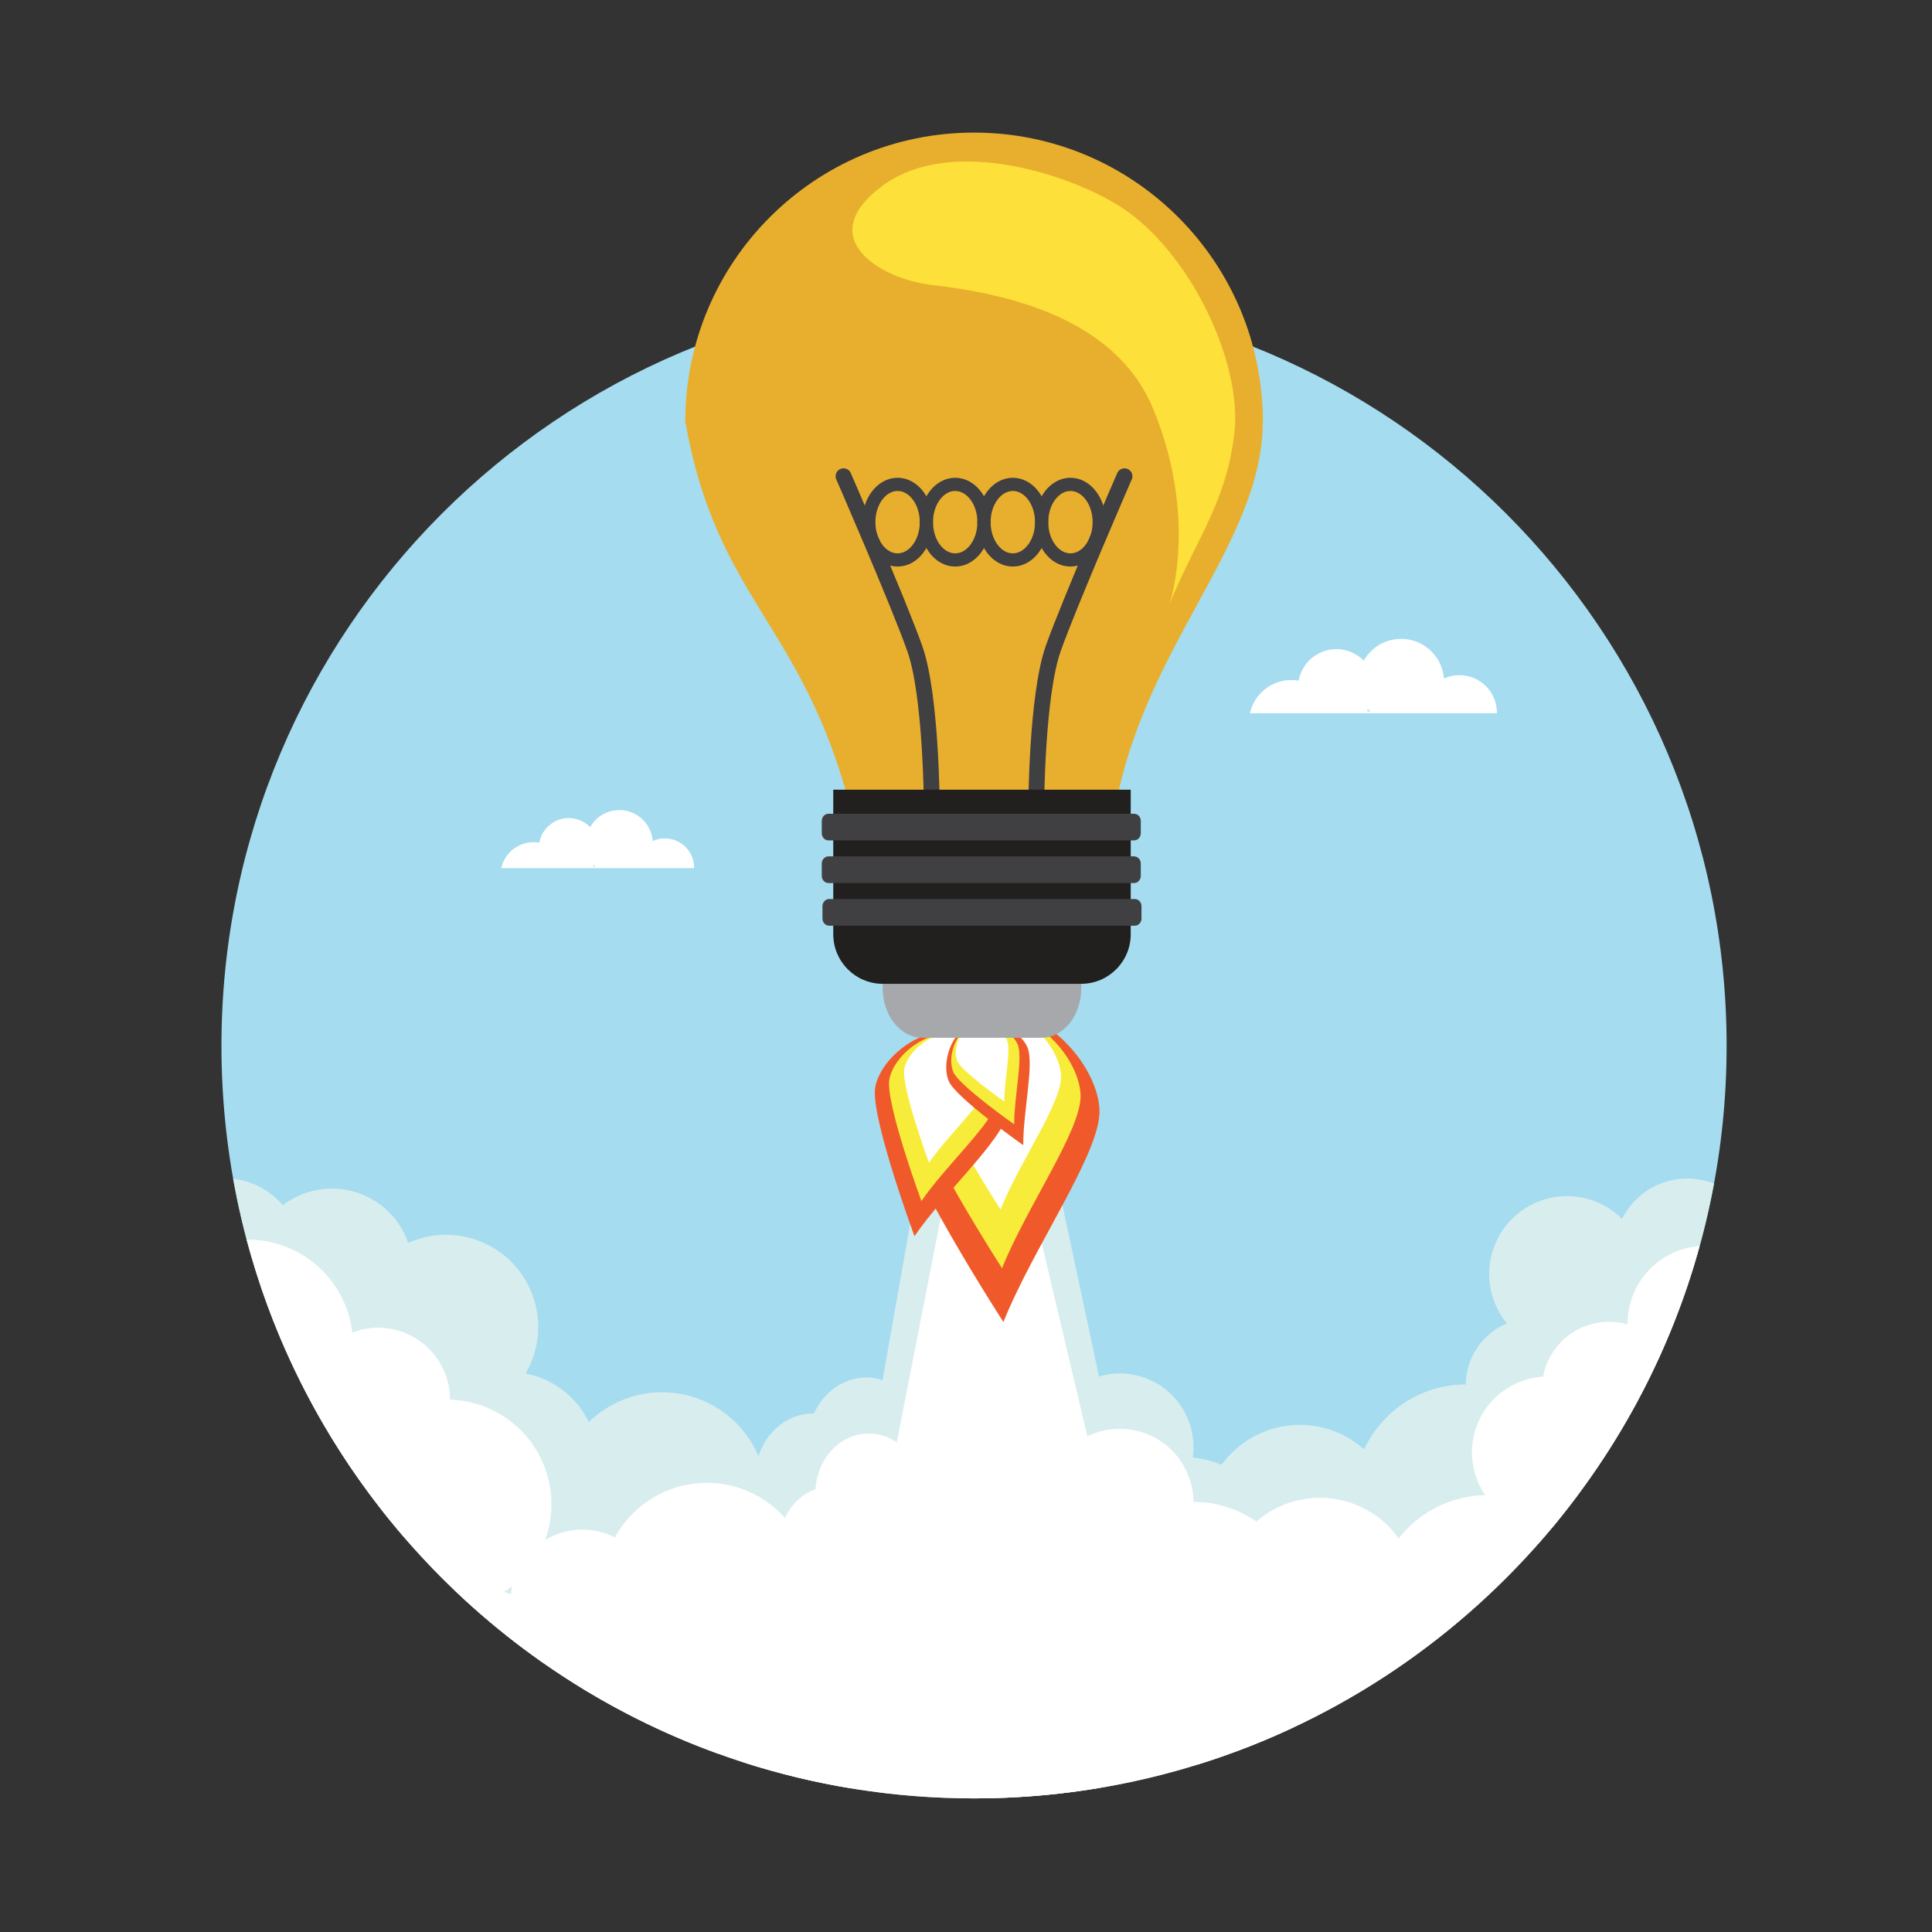 <?xml version="1.0" encoding="UTF-8" standalone="no"?>
<!-- Created with Inkscape (http://www.inkscape.org/) -->

<svg
   version="1.1"
   id="svg1"
   width="795.04"
   height="795.04"
   viewBox="0 0 795.04 795.04"
   sodipodi:docname="OMUNMO1.eps"
   xmlns:inkscape="http://www.inkscape.org/namespaces/inkscape"
   xmlns:sodipodi="http://sodipodi.sourceforge.net/DTD/sodipodi-0.dtd"
   xmlns="http://www.w3.org/2000/svg"
   xmlns:svg="http://www.w3.org/2000/svg">
  <rect x="0" y="0" width="795.04" height="795.04" fill="#333333" stroke="none"/>
  <defs
     id="defs1" />
  <sodipodi:namedview
     id="namedview1"
     pagecolor="#ffffff"
     bordercolor="#000000"
     borderopacity="0.25"
     inkscape:showpageshadow="2"
     inkscape:pageopacity="0.0"
     inkscape:pagecheckerboard="0"
     inkscape:deskcolor="#d1d1d1">
    <inkscape:page
       x="0"
       y="0"
       inkscape:label="1"
       id="page1"
       width="795.04"
       height="795.04"
       margin="0"
       bleed="0" />
  </sodipodi:namedview>
  <g
     id="g1"
     inkscape:groupmode="layer"
     inkscape:label="1">
    <g
       id="group-R5">
      <path
         id="path2"
         d="M 5957.8,5 H 5 V 5957.8 H 5957.8 V 5"
         style="fill:transparent;fill-opacity:1;fill-rule:nonzero;stroke:none"
         transform="matrix(0.133,0,0,-0.133,0,795.04)" />
      <path
         id="path4"
         d="M 3013.68,5070.57 C 1727.71,5070.57 685.176,4028.02 685.176,2742.02 685.176,1456 1727.71,413.461 3013.68,413.461 c 1286.06,0 2328.6,1042.539 2328.6,2328.559 0,1286 -1042.54,2328.55 -2328.6,2328.55"
         style="fill:#a5dcf0;fill-opacity:1;fill-rule:nonzero;stroke:none"
         transform="matrix(0.133,0,0,-0.133,0,795.04)" />
      <path
         id="path5"
         d="m 4882.69,1352.96 c -2.64,159.85 -116.02,301.87 -279.19,334.47 -160.34,32.01 -316.85,-52.03 -382.81,-194.01 -38.42,34.24 -86.13,59.05 -140.27,69.85 -118.24,23.62 -234.04,-26.02 -300.63,-117.54 -19.21,7.75 -39.35,13.89 -60.4,18.11 -182.98,36.52 -360.94,-82.19 -397.47,-265.16 -36.52,-183.02 82.19,-360.95 265.21,-397.481 62.87,-12.558 125.2,-6.789 181.34,13.653 -0.28,-1.27 -0.59,-2.532 -0.84,-3.821 -18.36,-91.98 4.22,-182.59 55.09,-253.09 426.02,157.872 793.29,436.77 1059.97,795.019"
         style="fill:#d8edee;fill-opacity:1;fill-rule:nonzero;stroke:none"
         transform="matrix(0.133,0,0,-0.133,0,795.04)" />
      <path
         id="path6"
         d="m 1136.32,1702.34 c -0.08,8.08 -0.6,16.18 -1.43,24.25 4.23,-7.25 8.87,-14.12 13.76,-20.94 -4.19,-0.99 -8.31,-2.11 -12.33,-3.31 z m 310.1,-486.4 c 133.89,-70.94 299.94,-19.93 370.91,113.92 70.91,133.9 19.91,299.97 -113.93,370.93 -24.97,13.22 -50.97,22.21 -77.3,27.18 2,3.46 4.07,7.04 5.96,10.61 73.78,139.14 20.68,311.72 -118.44,385.45 -80.84,42.85 -172.89,42.81 -250.41,8.11 -19.91,57.67 -60.95,108.24 -119.12,139.07 -89,47.18 -193.668,35.13 -268.922,-22.19 -19.023,22 -42.336,41.01 -69.594,55.45 -27.027,14.31 -55.547,22.94 -84.195,26.4 74.707,-419.31 261.656,-799.75 528.631,-1109.2 43.39,7.69 84.49,26.75 118.44,55.92 21.44,-24.46 47.54,-45.53 77.97,-61.65"
         style="fill:#d8edee;fill-opacity:1;fill-rule:nonzero;stroke:none"
         transform="matrix(0.133,0,0,-0.133,0,795.04)" />
      <path
         id="path7"
         d="m 2907.28,2707.43 -302.93,-1715.2 938.78,56.66 -357.22,1676.51 -278.63,-17.97"
         style="fill:#d8edee;fill-opacity:1;fill-rule:nonzero;stroke:none"
         transform="matrix(0.133,0,0,-0.133,0,795.04)" />
      <path
         id="path8"
         d="m 3710.24,1156.64 c 27.09,74.56 -6.32,156.36 -75.09,191.75 18.67,20.95 33.79,45.7 43.96,73.69 43.02,118.44 -18.1,249.35 -136.56,292.38 -118.42,43.03 -249.32,-18.11 -292.34,-136.54 -4.81,-13.25 -8.23,-26.58 -10.53,-39.94 -9.96,5.27 -20.37,10 -31.27,13.96 -126.35,45.9 -266.01,-19.32 -311.9,-145.66 -39.14,-107.72 2.54,-225.02 93.96,-285.77 -27.8,-22.98 -50.05,-53.45 -63.25,-89.82 -28.86,-79.428 -6.72,-164.92 49.65,-220.741 -7.37,-12.5 -13.79,-25.789 -18.93,-39.918 -44.65,-122.929 18.79,-258.812 141.74,-303.449 122.91,-44.672 258.77,18.777 303.43,141.707 15.36,42.223 17.95,86.043 9.71,127.113 0.87,-0.312 1.69,-0.672 2.56,-0.992 117.89,-42.84 248.2,18.02 291.04,135.93 28.63,78.75 10.93,162.99 -39.07,223.05 18.71,16.64 33.73,38.02 42.89,63.25"
         style="fill:#d8edee;fill-opacity:1;fill-rule:nonzero;stroke:none"
         transform="matrix(0.133,0,0,-0.133,0,795.04)" />
      <path
         id="path9"
         d="m 5040.18,2241.09 c -8.33,-11.12 -15.45,-22.77 -21.49,-34.78 -7.86,7.9 -16.36,15.35 -25.56,22.25 -106.34,79.86 -257.34,58.44 -337.22,-47.89 -68.11,-90.68 -62.49,-213.75 6.5,-297.6 -32.93,-13.73 -62.77,-36.15 -85.78,-66.75 -50.23,-66.87 -53.91,-154.18 -16.66,-223.27 -10.59,-9.7 -20.49,-20.43 -29.41,-32.32 -77.74,-103.48 -56.88,-250.39 46.6,-328.11 50.68,-38.1 111.81,-52.46 170.13,-45.07 279.71,311.72 476.53,699.27 555.91,1128.1 -92.13,36.21 -200.65,8.45 -263.02,-74.56"
         style="fill:#d8edee;fill-opacity:1;fill-rule:nonzero;stroke:none"
         transform="matrix(0.133,0,0,-0.133,0,795.04)" />
      <path
         id="path10"
         d="m 2802.1,1422.19 c 11.5,16.99 20.8,36.14 27.17,57.11 30.4,100.13 -16.94,203.14 -105.73,230.06 -80.36,24.44 -167.13,-21.89 -205.41,-105.13 -74.74,2.33 -147.37,-51.96 -172.76,-135.57 -20.63,-68.04 -4.48,-137.36 36.38,-182.19 -36.39,-13.83 -67.31,-46.15 -80.42,-89.45 -21.2,-69.77 11.79,-141.56 73.66,-160.35 5.45,-1.65 10.96,-2.71 16.47,-3.45 -0.14,-0.46 -0.37,-0.93 -0.49,-1.4 -22.81,-75.078 12.71,-152.351 79.29,-172.558 66.62,-20.231 139.07,24.269 161.86,99.359 4.12,13.59 6.29,27.25 6.74,40.621 1.72,-0.57 3.36,-1.183 5.08,-1.691 106.48,-32.34 222.37,38.829 258.82,158.949 33.34,109.82 -11.34,222.51 -100.66,265.69"
         style="fill:#d8edee;fill-opacity:1;fill-rule:nonzero;stroke:none"
         transform="matrix(0.133,0,0,-0.133,0,795.04)" />
      <path
         id="path11"
         d="m 2501.26,733.051 c 20.42,-3.301 41.45,-4.821 62.89,-4.231 186.52,5 333.69,160.231 328.7,346.75 -4.99,186.55 -160.24,333.69 -346.79,328.71 -64.1,-1.71 -123.57,-21.18 -173.77,-53.56 -0.04,1.3 0,2.59 -0.04,3.91 -4.78,178.91 -153.7,320.04 -332.61,315.24 -119.49,-3.16 -222.07,-70.7 -275.65,-168.47 -31.87,16.17 -68.1,24.88 -106.38,23.86 -113.16,-3.05 -204.24,-90.16 -215.25,-199.92 -37.57,13.79 -78.33,20.92 -120.8,19.78 -51.47,-1.37 -99.81,-14.67 -142.52,-37.11 267.11,-341.229 627.3,-606.01 1042.41,-756.201 4.22,-0.059 8.46,-0.219 12.74,-0.098 120.56,3.23 222.44,77.348 267.07,181.34"
         style="fill:#d8edee;fill-opacity:1;fill-rule:nonzero;stroke:none"
         transform="matrix(0.133,0,0,-0.133,0,795.04)" />
      <path
         id="path12"
         d="m 4820.94,1273.74 c -22.94,18.64 -48.59,34.68 -76.81,47.38 -149.12,67.07 -320.44,20.17 -416.5,-103.45 -29.79,41.98 -70.73,76.83 -121.06,99.49 -110,49.45 -233.94,26.97 -319.31,-47.31 -17.01,11.84 -35.26,22.34 -54.83,31.14 -170.19,76.56 -370.19,0.67 -446.72,-169.5 -76.56,-170.17 -0.66,-370.177 169.52,-446.72 58.49,-26.329 120.52,-34.629 179.82,-27.278 -0.55,-1.172 -1.13,-2.332 -1.68,-3.523 -19.9,-44.278 -28.99,-90.637 -28.51,-136.188 443.43,137.621 829.99,404.278 1116.08,755.959"
         style="fill:#ffffff;fill-opacity:1;fill-rule:nonzero;stroke:none"
         transform="matrix(0.133,0,0,-0.133,0,795.04)" />
      <path
         id="path13"
         d="m 1532.71,1036.51 c 1.17,0.59 2.3,1.15 3.47,1.78 157.46,85.08 216.15,281.68 131.07,439.14 -56.81,105.16 -163.37,166.2 -274.82,169.81 0.02,35.75 -8.57,72.04 -26.76,105.7 -53.8,99.61 -172.69,141.53 -275.58,101.77 -4.69,39.77 -16.72,79.35 -36.9,116.72 -59.413,109.98 -173.002,171.92 -289.87,170.77 143.953,-541.41 478,-1005.24 926.42,-1315.759 -6.72,27 -16.92,53.61 -30.73,79.188 -30.5,56.441 -74.72,100.711 -126.3,130.881"
         style="fill:#ffffff;fill-opacity:1;fill-rule:nonzero;stroke:none"
         transform="matrix(0.133,0,0,-0.133,0,795.04)" />
      <path
         id="path14"
         d="m 2944.62,2382.84 -234.98,-1199.65 728.17,39.61 -277.06,1172.62 -216.13,-12.58"
         style="fill:#ffffff;fill-opacity:1;fill-rule:nonzero;stroke:none"
         transform="matrix(0.133,0,0,-0.133,0,795.04)" />
      <path
         id="path15"
         d="m 3412.82,564.109 c 0.87,-0.289 1.69,-0.668 2.56,-0.98 117.91,-42.848 248.2,18.012 291.04,135.93 28.63,78.742 10.93,162.98 -39.07,223.043 18.71,16.64 33.71,38.019 42.89,63.25 27.09,74.578 -6.32,156.378 -75.09,191.748 18.67,20.95 33.79,45.7 43.94,73.71 43.04,118.44 -18.08,249.32 -136.54,292.36 -118.42,43.04 -249.32,-18.1 -292.34,-136.54 -4.82,-13.24 -8.25,-26.58 -10.53,-39.94 -9.96,5.28 -20.37,10 -31.27,13.96 -126.33,45.89 -266.01,-19.31 -311.9,-145.66 -39.14,-107.73 2.54,-225.03 93.94,-285.771 -27.78,-22.977 -50.01,-53.438 -63.23,-89.809 -28.86,-79.418 -6.7,-164.941 49.65,-220.75 -7.39,-12.488 -13.79,-25.789 -18.93,-39.918 -22.82,-62.832 -17.36,-129.031 9.81,-184.711 15.29,-0.281 30.58,-0.57 45.93,-0.57 133.81,0 264.92,11.449 392.54,33.109 12.42,39.262 14.2,79.559 6.6,117.539"
         style="fill:#ffffff;fill-opacity:1;fill-rule:nonzero;stroke:none"
         transform="matrix(0.133,0,0,-0.133,0,795.04)" />
      <path
         id="path16"
         d="m 5217.46,2115.79 c -109.92,-27.95 -182.69,-127.33 -181.54,-235.92 -34.27,9.94 -71.55,11.21 -108.66,1.78 -81.06,-20.57 -138.7,-86.29 -152.99,-163.44 -14.32,-0.93 -28.77,-3.11 -43.19,-6.76 -125.45,-31.85 -201.29,-159.38 -169.43,-284.82 28.05,-110.47 130.33,-182.44 240.04,-176.27 209.88,251.31 367.72,547.5 457.11,872.13 -13.73,-1.06 -27.54,-3.21 -41.34,-6.7"
         style="fill:#ffffff;fill-opacity:1;fill-rule:nonzero;stroke:none"
         transform="matrix(0.133,0,0,-0.133,0,795.04)" />
      <path
         id="path17"
         d="m 2853.47,1302.14 c 4.61,19.98 6.38,41.19 4.76,63.04 -7.67,104.38 -88.91,183.44 -181.47,176.6 -83.74,-6.15 -148.02,-80.58 -153.77,-172.04 -70.57,-24.71 -118.78,-101.52 -112.37,-188.64 5.25,-70.94 45.27,-129.79 99.53,-156.91 -28.96,-25.999 -46.19,-67.268 -42.86,-112.409 5.36,-72.73 62,-127.832 126.45,-123.082 5.7,0.43 11.23,1.442 16.64,2.711 0.02,-0.488 -0.02,-0.969 0.02,-1.48 5.76,-78.27 66.7,-137.578 136.11,-132.438 69.4,5.11 120.99,72.699 115.23,150.949 -1.05,14.161 -3.94,27.68 -8.31,40.34 1.78,0.09 3.54,0.11 5.33,0.239 111,8.16 193.48,116.269 184.28,241.46 -8.44,114.47 -90.72,203.52 -189.57,211.66"
         style="fill:#ffffff;fill-opacity:1;fill-rule:nonzero;stroke:none"
         transform="matrix(0.133,0,0,-0.133,0,795.04)" />
      <path
         id="path18"
         d="m 2702.72,448.5 c 186.53,5 333.7,160.262 328.7,346.781 -4.98,186.539 -160.24,333.689 -346.78,328.709 -64.11,-1.73 -123.6,-21.18 -173.81,-53.56 -0.02,1.3 0.02,2.58 -0.02,3.89 -4.78,178.91 -153.69,320.06 -332.6,315.26 -119.51,-3.17 -222.09,-70.69 -275.64,-168.5 -31.9,16.18 -68.13,24.9 -106.39,23.87 -113.16,-3.04 -204.26,-90.16 -215.25,-199.92 -37.6,13.81 -78.34,20.95 -120.8,19.79 -18.85,-0.5 -37.26,-2.68 -55.14,-6.24 331.83,-317.209 757.3,-537.131 1230.74,-614.42 1.37,2.879 2.81,5.672 4.06,8.602 20.47,-3.282 41.47,-4.821 62.93,-4.262"
         style="fill:#ffffff;fill-opacity:1;fill-rule:nonzero;stroke:none"
         transform="matrix(0.133,0,0,-0.133,0,795.04)" />
      <path
         id="path19"
         d="m 3775.73,714.75 c -64.09,-1.719 -123.58,-21.168 -173.78,-53.551 -0.04,1.313 0,2.59 -0.04,3.891 -4.77,178.91 -153.7,320.051 -332.6,315.262 -119.5,-3.18 -222.07,-70.711 -275.65,-168.493 -31.87,16.172 -68.11,24.891 -106.38,23.86 -113.16,-3.039 -204.24,-90.149 -215.25,-199.906 -37.59,13.796 -78.33,20.917 -120.81,19.777 -103.42,-2.758 -194.23,-53.527 -251.82,-130.34 225.09,-72.488 465.08,-111.789 714.28,-111.789 354.14,0 689.77,79.187 990.28,220.641 -61.27,52.269 -141.33,82.98 -228.23,80.648"
         style="fill:#ffffff;fill-opacity:1;fill-rule:nonzero;stroke:none"
         transform="matrix(0.133,0,0,-0.133,0,795.04)" />
      <path
         id="path20"
         d="m 4229.21,3778.54 c 1.23,1.61 2.45,3.27 3.58,4.94 2.47,-2.99 5.11,-5.86 7.81,-8.6 -3.72,1.39 -7.54,2.59 -11.39,3.66 z m 264.02,108.07 c -9.02,-1.76 -17.61,-4.56 -25.66,-8.2 -0.4,5.06 -1.06,10.15 -2.05,15.24 -14.05,72.01 -83.82,118.99 -155.81,104.94 -39.64,-7.74 -71.65,-32.36 -90.13,-64.93 -26.99,27.46 -66.82,41.28 -107.43,33.35 -49.33,-9.63 -85.48,-48.54 -94,-95.16 -15.37,2.66 -31.47,2.64 -47.67,-0.51 -52.89,-10.33 -92.14,-51.01 -103.2,-100.43 h 764.3 c 0.11,7.9 -0.55,15.93 -2.14,23.99 -12.28,62.95 -73.26,103.99 -136.21,91.71"
         style="fill:#ffffff;fill-opacity:1;fill-rule:nonzero;stroke:none"
         transform="matrix(0.133,0,0,-0.133,0,795.04)" />
      <path
         id="path21"
         d="m 1833.52,3297.65 c 0.96,1.25 1.9,2.54 2.8,3.86 1.9,-2.33 3.98,-4.57 6.09,-6.72 -2.91,1.09 -5.9,2.02 -8.89,2.86 z m 206.12,84.37 c -7.05,-1.38 -13.75,-3.56 -20.04,-6.4 -0.29,3.94 -0.82,7.92 -1.6,11.89 -10.96,56.22 -65.43,92.9 -121.64,81.93 -30.94,-6.04 -55.94,-25.25 -70.36,-50.68 -21.07,21.43 -52.14,32.21 -83.85,26.03 -38.53,-7.51 -66.78,-37.89 -73.41,-74.29 -11.99,2.08 -24.53,2.06 -37.23,-0.4 -41.29,-8.06 -71.92,-39.83 -80.55,-78.4 h 596.69 c 0.09,6.15 -0.43,12.42 -1.69,18.72 -9.58,49.14 -57.18,81.19 -106.32,71.6"
         style="fill:#ffffff;fill-opacity:1;fill-rule:nonzero;stroke:none"
         transform="matrix(0.133,0,0,-0.133,0,795.04)" />
      <path
         id="path22"
         d="m 3104.62,1887.21 c 92.22,231.25 300.58,523.19 297.25,654.38 -3.33,131.19 -155.05,313.71 -321.68,309.49 -166.57,-4.22 -308.97,-191.91 -305.57,-325.39 3.39,-133.42 330,-638.48 330,-638.48"
         style="fill:#f05a2a;fill-opacity:1;fill-rule:nonzero;stroke:none"
         transform="matrix(0.133,0,0,-0.133,0,795.04)" />
      <path
         id="path23"
         d="m 3100.42,2053.72 c 75.35,188.98 245.66,427.56 242.93,534.78 -2.73,107.24 -126.7,256.37 -262.88,252.93 -136.18,-3.43 -252.53,-156.85 -249.74,-265.91 2.74,-109.04 269.69,-521.8 269.69,-521.8"
         style="fill:#f8ec3a;fill-opacity:1;fill-rule:nonzero;stroke:none"
         transform="matrix(0.133,0,0,-0.133,0,795.04)" />
      <path
         id="path24"
         d="m 3095.8,2235.55 c 58.06,145.63 189.27,329.48 187.21,412.08 -2.1,82.63 -97.65,197.55 -202.59,194.93 -104.92,-2.67 -194.57,-120.89 -192.44,-204.92 2.15,-84.03 207.82,-402.09 207.82,-402.09"
         style="fill:#ffffff;fill-opacity:1;fill-rule:nonzero;stroke:none"
         transform="matrix(0.133,0,0,-0.133,0,795.04)" />
      <path
         id="path25"
         d="m 2829.42,2152.82 c 93.54,136.58 271.25,295.72 288.21,381.33 16.94,85.6 -54.91,226.14 -163.66,247.69 -108.73,21.53 -228.43,-79.55 -245.72,-166.62 -17.21,-87.12 121.17,-462.4 121.17,-462.4"
         style="fill:#f05a2a;fill-opacity:1;fill-rule:nonzero;stroke:none"
         transform="matrix(0.133,0,0,-0.133,0,795.04)" />
      <path
         id="path26"
         d="m 2850.95,2261.47 c 76.4,111.66 221.7,241.68 235.54,311.64 13.85,69.98 -44.9,184.83 -133.77,202.42 -88.86,17.61 -186.68,-65 -200.78,-136.16 -14.14,-71.19 99.01,-377.9 99.01,-377.9"
         style="fill:#f8ec3a;fill-opacity:1;fill-rule:nonzero;stroke:none"
         transform="matrix(0.133,0,0,-0.133,0,795.04)" />
      <path
         id="path27"
         d="m 2874.43,2380.14 c 58.88,86.06 170.84,186.25 181.51,240.14 10.68,53.93 -34.58,142.42 -103.06,155.99 -68.49,13.57 -143.88,-50.11 -154.75,-104.95 -10.84,-54.83 76.3,-291.18 76.3,-291.18"
         style="fill:#ffffff;fill-opacity:1;fill-rule:nonzero;stroke:none"
         transform="matrix(0.133,0,0,-0.133,0,795.04)" />
      <path
         id="path28"
         d="m 3165.99,2434.54 c -0.52,105.19 34.84,252.54 12.75,303.38 -22.08,50.82 -110.41,98.26 -174.98,70.23 -64.59,-28.03 -90.64,-124.12 -68.17,-175.82 22.49,-51.73 230.4,-197.79 230.4,-197.79"
         style="fill:#f05a2a;fill-opacity:1;fill-rule:nonzero;stroke:none"
         transform="matrix(0.133,0,0,-0.133,0,795.04)" />
      <path
         id="path29"
         d="m 3137.95,2499.07 c -0.38,85.95 28.47,206.39 10.42,247.93 -18.05,41.58 -90.24,80.34 -143.03,57.4 -52.73,-22.9 -74,-101.42 -55.66,-143.71 18.36,-42.27 188.27,-161.62 188.27,-161.62"
         style="fill:#f8ec3a;fill-opacity:1;fill-rule:nonzero;stroke:none"
         transform="matrix(0.133,0,0,-0.133,0,795.04)" />
      <path
         id="path30"
         d="m 3107.35,2569.57 c -0.29,66.22 21.97,159.01 8.04,191.04 -13.9,32.05 -69.56,61.89 -110.23,44.22 -40.66,-17.66 -57.06,-78.16 -42.9,-110.74 14.17,-32.56 145.09,-124.52 145.09,-124.52"
         style="fill:#ffffff;fill-opacity:1;fill-rule:nonzero;stroke:none"
         transform="matrix(0.133,0,0,-0.133,0,795.04)" />
      <path
         id="path31"
         d="m 3907.18,4674 c -465.04,-615.98 -636.38,-83.78 -893.44,-85.64 -134.63,-1.01 -232.5,-554.8 -893.48,85.64 -0.02,493.43 400.02,893.47 893.48,893.47 493.42,0 893.44,-400.04 893.44,-893.47"
         style="fill:#e8af2e;fill-opacity:1;fill-rule:nonzero;stroke:none"
         transform="matrix(0.133,0,0,-0.133,0,795.04)" />
      <path
         id="path32"
         d="m 2120.26,4674 c 97.95,-557.4 367.19,-625.61 514.05,-1208.27 318.85,-212.26 294.37,-163.26 807.83,-41.85 73.36,536.27 465.04,859.71 465.04,1250.12 24.46,583.46 -1713.44,469.13 -1786.92,0"
         style="fill:#e8af2e;fill-opacity:1;fill-rule:nonzero;stroke:none"
         transform="matrix(0.133,0,0,-0.133,0,795.04)" />
      <path
         id="path33"
         d="m 2609.92,4504.22 c 0,0 169.35,-388.79 220.5,-533.01 51.17,-144.23 52.66,-488.59 52.66,-488.59"
         style="fill:none;stroke:#403f41;stroke-width:48.956;stroke-linecap:round;stroke-linejoin:miter;stroke-miterlimit:10;stroke-dasharray:none;stroke-opacity:1"
         transform="matrix(0.133,0,0,-0.133,0,795.04)" />
      <path
         id="path34"
         d="m 3479.26,4504.21 c 0,0 -169.27,-388.78 -220.47,-533 -51.2,-144.23 -52.65,-488.59 -52.65,-488.59"
         style="fill:none;stroke:#403f41;stroke-width:48.956;stroke-linecap:round;stroke-linejoin:miter;stroke-miterlimit:10;stroke-dasharray:none;stroke-opacity:1"
         transform="matrix(0.133,0,0,-0.133,0,795.04)" />
      <path
         id="path35"
         d="m 2731.18,3196.11 v -275.73 c 0,-84.79 55.01,-153.52 122.91,-153.5 h 368.62 c 67.75,0 122.77,68.71 122.77,153.5 l -0.02,275.72 -614.28,0.01"
         style="fill:#a6a8ab;fill-opacity:1;fill-rule:nonzero;stroke:none"
         transform="matrix(0.133,0,0,-0.133,0,795.04)" />
      <path
         id="path36"
         d="m 2578.15,3534.29 v -447.07 c 0,-84.77 68.72,-153.52 153.43,-153.52 h 613.49 c 84.7,0 153.44,68.73 153.44,153.52 v 447.07 h -920.36"
         style="fill:#221f1f;fill-opacity:1;fill-rule:nonzero;stroke:none"
         transform="matrix(0.133,0,0,-0.133,0,795.04)" />
      <path
         id="path37"
         d="m 2866.31,4362.19 c 0,-64.62 -39.93,-117 -89.13,-117 -49.24,0.02 -89.08,52.38 -89.08,117 -0.02,64.51 39.85,116.88 89.08,116.9 49.2,0 89.13,-52.41 89.13,-116.9 z"
         style="fill:none;stroke:#403f41;stroke-width:40.84;stroke-linecap:round;stroke-linejoin:miter;stroke-miterlimit:10;stroke-dasharray:none;stroke-opacity:1"
         transform="matrix(0.133,0,0,-0.133,0,795.04)" />
      <path
         id="path38"
         d="m 3044.57,4362.19 c 0.02,-64.62 -39.85,-117 -89.15,-116.98 -49.17,-0.02 -89.11,52.36 -89.11,116.98 0,64.49 39.93,116.88 89.13,116.88 49.28,0 89.15,-52.37 89.13,-116.88 z"
         style="fill:none;stroke:#403f41;stroke-width:40.84;stroke-linecap:round;stroke-linejoin:miter;stroke-miterlimit:10;stroke-dasharray:none;stroke-opacity:1"
         transform="matrix(0.133,0,0,-0.133,0,795.04)" />
      <path
         id="path39"
         d="m 3222.91,4362.19 c 0,-64.62 -39.93,-117 -89.15,-116.98 -49.27,-0.02 -89.17,52.36 -89.19,116.98 0.02,64.51 39.92,116.88 89.19,116.88 49.22,0 89.15,-52.39 89.15,-116.88 z"
         style="fill:none;stroke:#403f41;stroke-width:40.84;stroke-linecap:round;stroke-linejoin:miter;stroke-miterlimit:10;stroke-dasharray:none;stroke-opacity:1"
         transform="matrix(0.133,0,0,-0.133,0,795.04)" />
      <path
         id="path40"
         d="m 3401.12,4362.19 c -0.01,-64.62 -39.86,-117 -89.08,-117 -49.24,0 -89.13,52.38 -89.13,117 0,64.49 39.89,116.9 89.15,116.88 49.2,0.02 89.05,-52.37 89.06,-116.88 z"
         style="fill:none;stroke:#403f41;stroke-width:40.84;stroke-linecap:round;stroke-linejoin:miter;stroke-miterlimit:10;stroke-dasharray:none;stroke-opacity:1"
         transform="matrix(0.133,0,0,-0.133,0,795.04)" />
      <path
         id="path41"
         d="m 2731.18,5403.37 c 220.48,162.7 613.83,24.34 759.53,-81.54 202.54,-147.12 352.05,-472.02 328.69,-682.09 -23.37,-210.06 -112.2,-320.87 -194.8,-516.37 -29.39,-69.51 100.43,211.86 -57.37,591.19 -117.81,283.08 -458.35,355.31 -684.15,381.41 -157.99,18.28 -371.19,145.53 -151.9,307.4"
         style="fill:#fde039;fill-opacity:1;fill-rule:nonzero;stroke:none"
         transform="matrix(0.133,0,0,-0.133,0,795.04)" />
      <path
         id="path42"
         d="m 3529.66,3399.55 c 0,-12.22 -9.4,-22.07 -20.98,-22.07 H 2563.6 c -11.56,0 -20.96,9.85 -20.96,22.06 v 38.35 c 0,12.19 9.4,22.07 20.96,22.07 h 945.08 c 11.58,0 20.98,-9.87 21,-22.08 l -0.02,-38.33"
         style="fill:#403f41;fill-opacity:1;fill-rule:nonzero;stroke:none"
         transform="matrix(0.133,0,0,-0.133,0,795.04)" />
      <path
         id="path43"
         d="m 3529.68,3267.61 c -0.02,-12.21 -9.42,-22.1 -21,-22.1 H 2563.6 c -11.56,0 -20.96,9.9 -20.96,22.1 v 38.34 c 0,12.2 9.4,22.08 20.96,22.08 l 945.08,-0.01 c 11.58,0.01 20.98,-9.87 20.98,-22.07 l 0.02,-38.34"
         style="fill:#403f41;fill-opacity:1;fill-rule:nonzero;stroke:none"
         transform="matrix(0.133,0,0,-0.133,0,795.04)" />
      <path
         id="path44"
         d="m 3531.85,3135.65 c 0,-12.18 -9.38,-22.08 -20.98,-22.08 H 2565.8 c -11.61,-0.01 -21.02,9.88 -21.02,22.08 v 38.33 c 0,12.22 9.41,22.12 21.02,22.13 l 945.07,-0.01 c 11.6,0 20.98,-9.9 21,-22.12 l -0.02,-38.33"
         style="fill:#403f41;fill-opacity:1;fill-rule:nonzero;stroke:none"
         transform="matrix(0.133,0,0,-0.133,0,795.04)" />
    </g>
  </g>
</svg>
